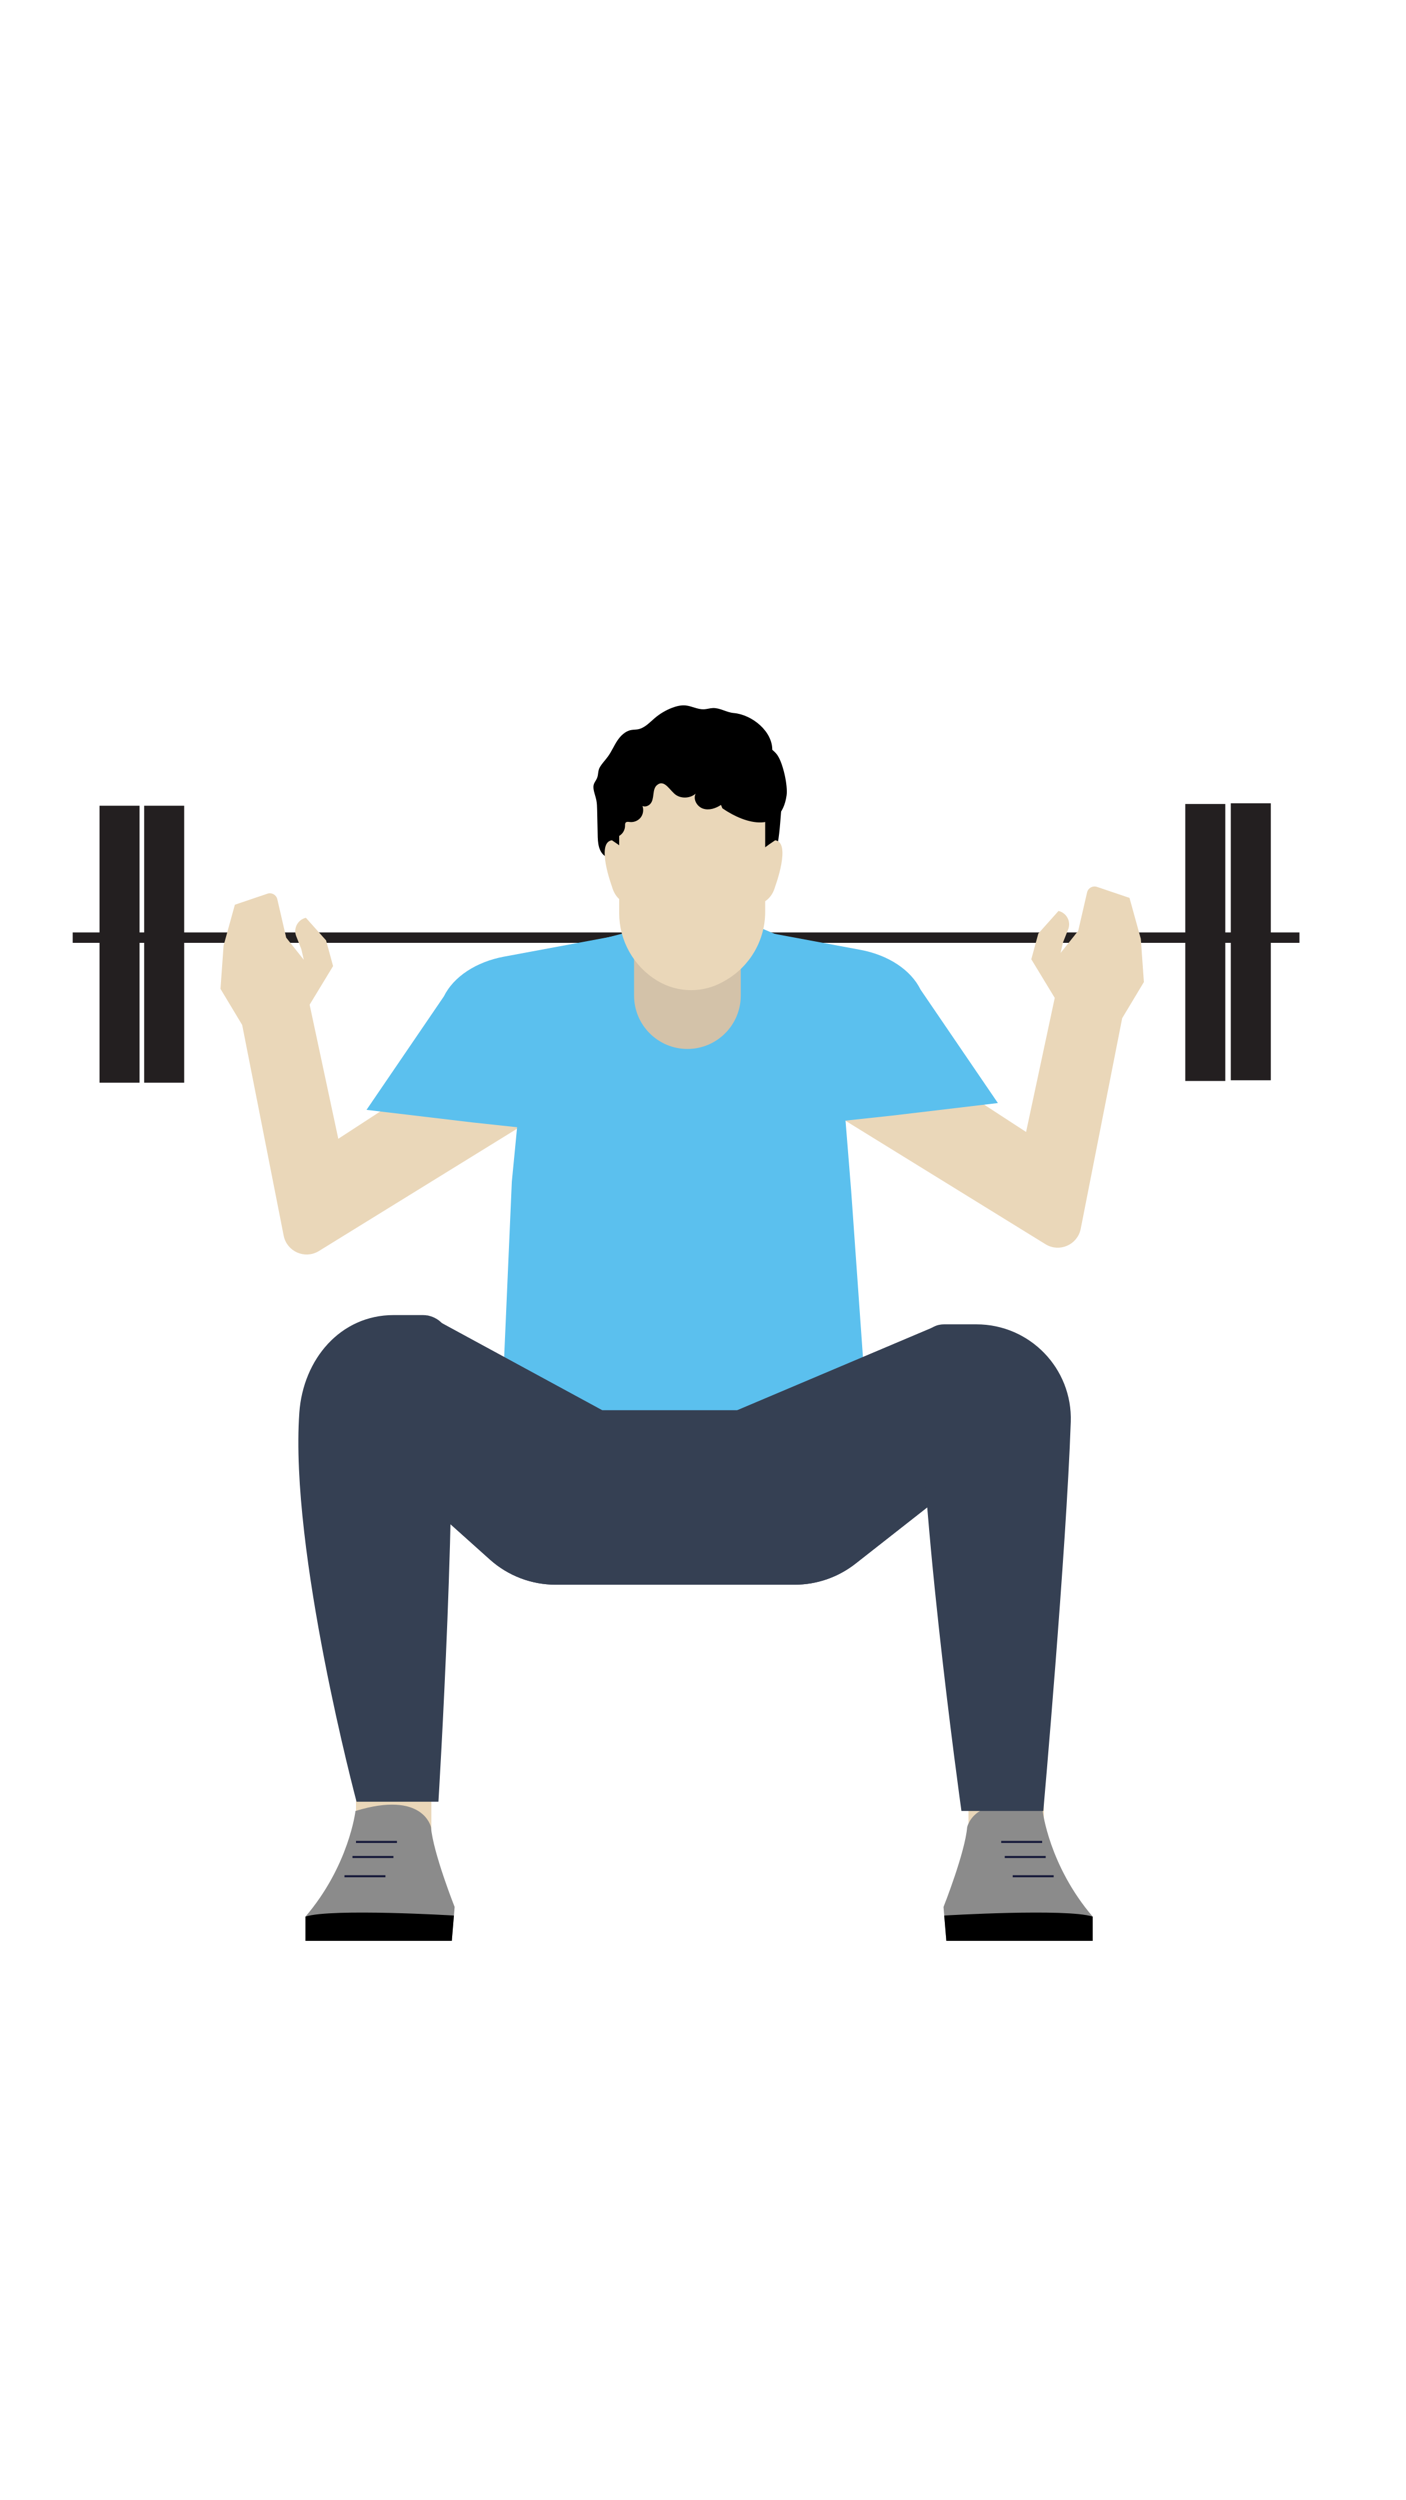 <?xml version="1.0" encoding="utf-8"?>
<!-- Generator: Adobe Illustrator 23.0.2, SVG Export Plug-In . SVG Version: 6.00 Build 0)  -->
<svg version="1.1" id="Layer_1" xmlns="http://www.w3.org/2000/svg" xmlns:xlink="http://www.w3.org/1999/xlink" x="0px" y="0px"
	 viewBox="0 0 675 1200" style="enable-background:new 0 0 675 1200;" xml:space="preserve">
<style type="text/css">
	.st0{fill:#231F20;}
	.st1{fill:none;stroke:#231F20;stroke-width:5;stroke-miterlimit:10;}
	.st2{fill:#EAD7B9;}
	.st3{fill:#5BC0EE;}
	.st4{fill:#4E5068;}
	.st5{fill:#354053;}
	.st6{fill:#8B8B8B;}
	.st7{fill:none;stroke:#181B3B;stroke-miterlimit:10;}
	.st8{fill:#D3C2A9;}
</style>
<rect x="569.03" y="385.88" class="st0" width="19.22" height="132.94"/>
<rect x="69.21" y="386.71" class="st0" width="19.22" height="132.94"/>
<line class="st1" x1="34.9" y1="450.02" x2="623.85" y2="450.02"/>
<rect x="590.88" y="385.54" class="st0" width="19.22" height="132.94"/>
<rect x="47.78" y="386.71" class="st0" width="19.22" height="132.94"/>
<path class="st2" d="M284.46,519.37l-131.5,81.15c-6.64,3.96-15.21,0.18-16.76-7.4l-19.93-101.18l-10.42-17.34l1.49-20.75
	l5.42-19.63l15.62-5.29c2.05-0.7,4.26,0.53,4.75,2.65l4.26,18.44l8.45,10.62l-1.19-5.14l-2.44-6.18c-1.48-3.74,0.72-7.92,4.64-8.83
	l0,0l9.69,10.85l3.37,12.33l-11.26,18.54l13.76,64.35l105.1-68.41L284.46,519.37z"/>
<rect x="170.91" y="831.54" class="st2" width="36.19" height="47.13"/>
<rect x="464.96" y="831.54" class="st2" width="36.19" height="47.13"/>
<polygon class="st3" points="308.21,445.66 256.21,459.09 245.72,567.17 239.53,708.7 418.62,712.48 408.64,571.63 399.66,459.84 
	365.84,445.66 "/>
<path class="st4" d="M205.37,721.78l29.84,26.74c8.67,7.76,19.89,12.06,31.53,12.06h114.77c10.57,0,20.84-3.55,29.16-10.07
	l45.36-35.59l-5.61-78.9l-96.49,40.84h-64.83l-83.71-45.46l-9.2,28.61L205.37,721.78z"/>
<path class="st5" d="M205.37,721.78l29.84,26.74c8.67,7.76,19.89,12.06,31.53,12.06h114.77c10.57,0,20.84-3.55,29.16-10.07
	l45.36-35.59l-5.61-78.9l-96.49,40.84h-64.83l-83.71-45.46l-9.2,28.61L205.37,721.78z"/>
<path class="st6" d="M170.66,869.18c0,0-3.06,26.17-23.99,50.68v11.65h70.24l1.36-16.25c0,0-10.34-26.04-11.36-38.29
	C206.9,876.98,203.33,859.19,170.66,869.18z"/>
<path d="M217.92,919.37c0,0-58.58-3.53-71.26,0.5v11.65h70.24L217.92,919.37z"/>
<line class="st7" x1="170.91" y1="884.04" x2="190.57" y2="884.04"/>
<line class="st7" x1="169.21" y1="891.27" x2="188.87" y2="891.27"/>
<line class="st7" x1="165.38" y1="900.51" x2="185.04" y2="900.51"/>
<path class="st6" d="M500.57,869.18c0,0,3.06,26.17,23.99,50.68v11.65h-70.24l-1.36-16.25c0,0,10.34-26.04,11.36-38.29
	C464.33,876.98,467.9,859.19,500.57,869.18z"/>
<path d="M453.31,919.37c0,0,58.58-3.53,71.26,0.5v11.65h-70.24L453.31,919.37z"/>
<line class="st7" x1="500.32" y1="884.04" x2="480.66" y2="884.04"/>
<line class="st7" x1="502.02" y1="891.27" x2="482.37" y2="891.27"/>
<line class="st7" x1="505.85" y1="900.51" x2="486.19" y2="900.51"/>
<path class="st5" d="M171.17,864.73h39.31c0,0,9.75-158.67,5.23-221.77c-0.48-6.66-6.04-11.79-12.72-11.79h-14.01
	c-25.64,0-43.47,21.28-45.28,46.85C139,744.25,171.17,864.73,171.17,864.73z"/>
<path class="st5" d="M500.88,869.18h-39.31c0,0-22.58-161.14-19.27-223.22c0.31-5.8,5.08-10.34,10.88-10.34h15.6
	c25.64,0,46.18,21.23,45.28,46.85C511.86,745.3,500.88,869.18,500.88,869.18z"/>
<path class="st2" d="M370.56,516.1l131.5,81.15c6.64,3.96,15.21,0.18,16.76-7.4l19.93-101.18l10.42-17.34l-1.49-20.75l-5.42-19.63
	l-15.62-5.29c-2.05-0.7-4.26,0.53-4.75,2.65l-4.26,18.44l-8.45,10.62l1.19-5.14l2.44-6.18c1.48-3.74-0.72-7.92-4.64-8.83l0,0
	l-9.69,10.85l-3.37,12.33l11.26,18.54l-13.76,64.35l-105.1-68.41L370.56,516.1z"/>
<path class="st3" d="M369.07,541.81l-10.89-96.15l54.87,10.21c13.43,2.5,24.25,9.65,28.88,19.07l37.14,54.47l-50.75,6.02
	L369.07,541.81z"/>
<path class="st8" d="M330.02,503.45L330.02,503.45c-14.14,0-25.61-11.47-25.61-25.61v-44.43h51.22v44.43
	C355.63,491.98,344.16,503.45,330.02,503.45z"/>
<g>
	<path d="M374.95,390.03c-1.04,13.05-1.59,28.34-14.35,35.74c-0.99,0.57-2.03,1.08-3.14,1.3c-0.93,0.19-1.88,0.17-2.82,0.11
		c-3.83-0.26-7.6-1.32-11-3.1c-1.19-0.62-2.36-1.34-3.67-1.6c-4.28-0.85-7.74,3.16-11.34,5.61c-6.79,4.62-15.87,3.97-23.81,1.84
		c-4.52-1.22-9.63-3.65-10.35-8.28c-0.36-2.34,0.52-4.86-0.42-7.03c-0.75-1.73-2.46-2.8-3.94-3.99c-3.38-2.71-3.12-8.01-3.21-12.05
		c-0.07-3.25-0.14-6.5-0.22-9.74c-0.04-1.61-0.07-3.23-0.39-4.8c-0.38-1.92-1.17-3.75-1.37-5.69c-0.24-2.38,0.98-3.13,1.75-5.01
		c0.65-1.6,0.35-3.42,1.26-5.03c1.08-1.91,2.68-3.47,3.96-5.26c1.7-2.36,2.83-5.07,4.43-7.5c1.6-2.42,3.86-4.65,6.71-5.18
		c1.07-0.2,2.18-0.15,3.26-0.35c3.22-0.6,5.57-3.27,8.07-5.39c2.44-2.07,5.23-3.73,8.22-4.89c2.1-0.81,4.35-1.38,6.6-1.16
		c2.99,0.3,5.77,1.98,8.77,1.85c1.42-0.06,2.81-0.54,4.23-0.6c3.46-0.16,6.61,2.09,10.07,2.39c8.84,0.77,18.9,8.9,18.5,18.18
		c-0.05,1.14-0.18,2.31,0.21,3.38c0.6,1.62,2.26,2.6,3.13,4.09c2.02,3.45-0.86,7.82-0.27,11.78c0.17,1.16,0.64,2.25,0.93,3.39
		C375.32,385.29,375.14,387.69,374.95,390.03z"/>
</g>
<path class="st2" d="M306.73,434.43c0,0-10.08,1.48-12.95-8.96c0,0-7.85-21.16,0-22.18c0,0,16.53,10.79,16.53,15.61
	C310.3,423.71,306.73,434.43,306.73,434.43z"/>
<path class="st2" d="M359.2,434.43c0,0,10.08,1.48,12.95-8.96c0,0,7.85-21.16,0-22.18c0,0-16.53,10.79-16.53,15.61
	C355.63,423.71,359.2,434.43,359.2,434.43z"/>
<path class="st2" d="M348.24,470.57l-0.92,0.53c-4.73,2.7-10.09,4.13-15.54,4.13l0,0c-5.71,0-11.3-1.56-16.19-4.51l0,0
	c-11.38-6.87-18.33-19.19-18.33-32.49v-62.51h70.1v61.9C367.36,451.24,360.07,463.82,348.24,470.57z"/>
<g>
	<path d="M289.67,402.44c2.31-0.23,5.86-0.13,7.8-1.37c1.58-1.01,2.59-2.84,2.61-4.7c0-0.55-0.05-1.18,0.33-1.58
		c0.47-0.5,1.29-0.34,1.97-0.26c1.94,0.23,3.98-0.62,5.19-2.15c1.21-1.54,1.55-3.72,0.87-5.55c1.23,0.57,2.75,0.05,3.69-0.93
		c2.27-2.36,0.82-6.87,3.16-8.98c3.73-3.37,6.4,2.9,9.43,4.76c2.83,1.73,6.77,1.4,9.27-0.78c-1.42,2.69,0.64,6.24,3.52,7.2
		c2.88,0.96,6.09-0.09,8.62-1.78c0.24,0.54,0.47,1.08,0.68,1.63c11.31,7.83,28.12,12.31,30.82-6.2c0.67-4.6-1.69-15.46-4.44-19.35
		c-1.47-2.08-3.67-3.53-5.9-4.77c-22.47-12.54-53.27-7.57-70.65,11.4c-2.4,2.62-4.59,5.51-5.97,8.79
		c-3.21,7.61-1.76,16.3,0.06,24.34"/>
</g>
<path class="st3" d="M285.96,545.08l10.89-96.15l-54.87,10.21c-13.43,2.5-24.25,9.65-28.88,19.07l-37.14,54.47l50.75,6.02
	L285.96,545.08z"/>
</svg>
